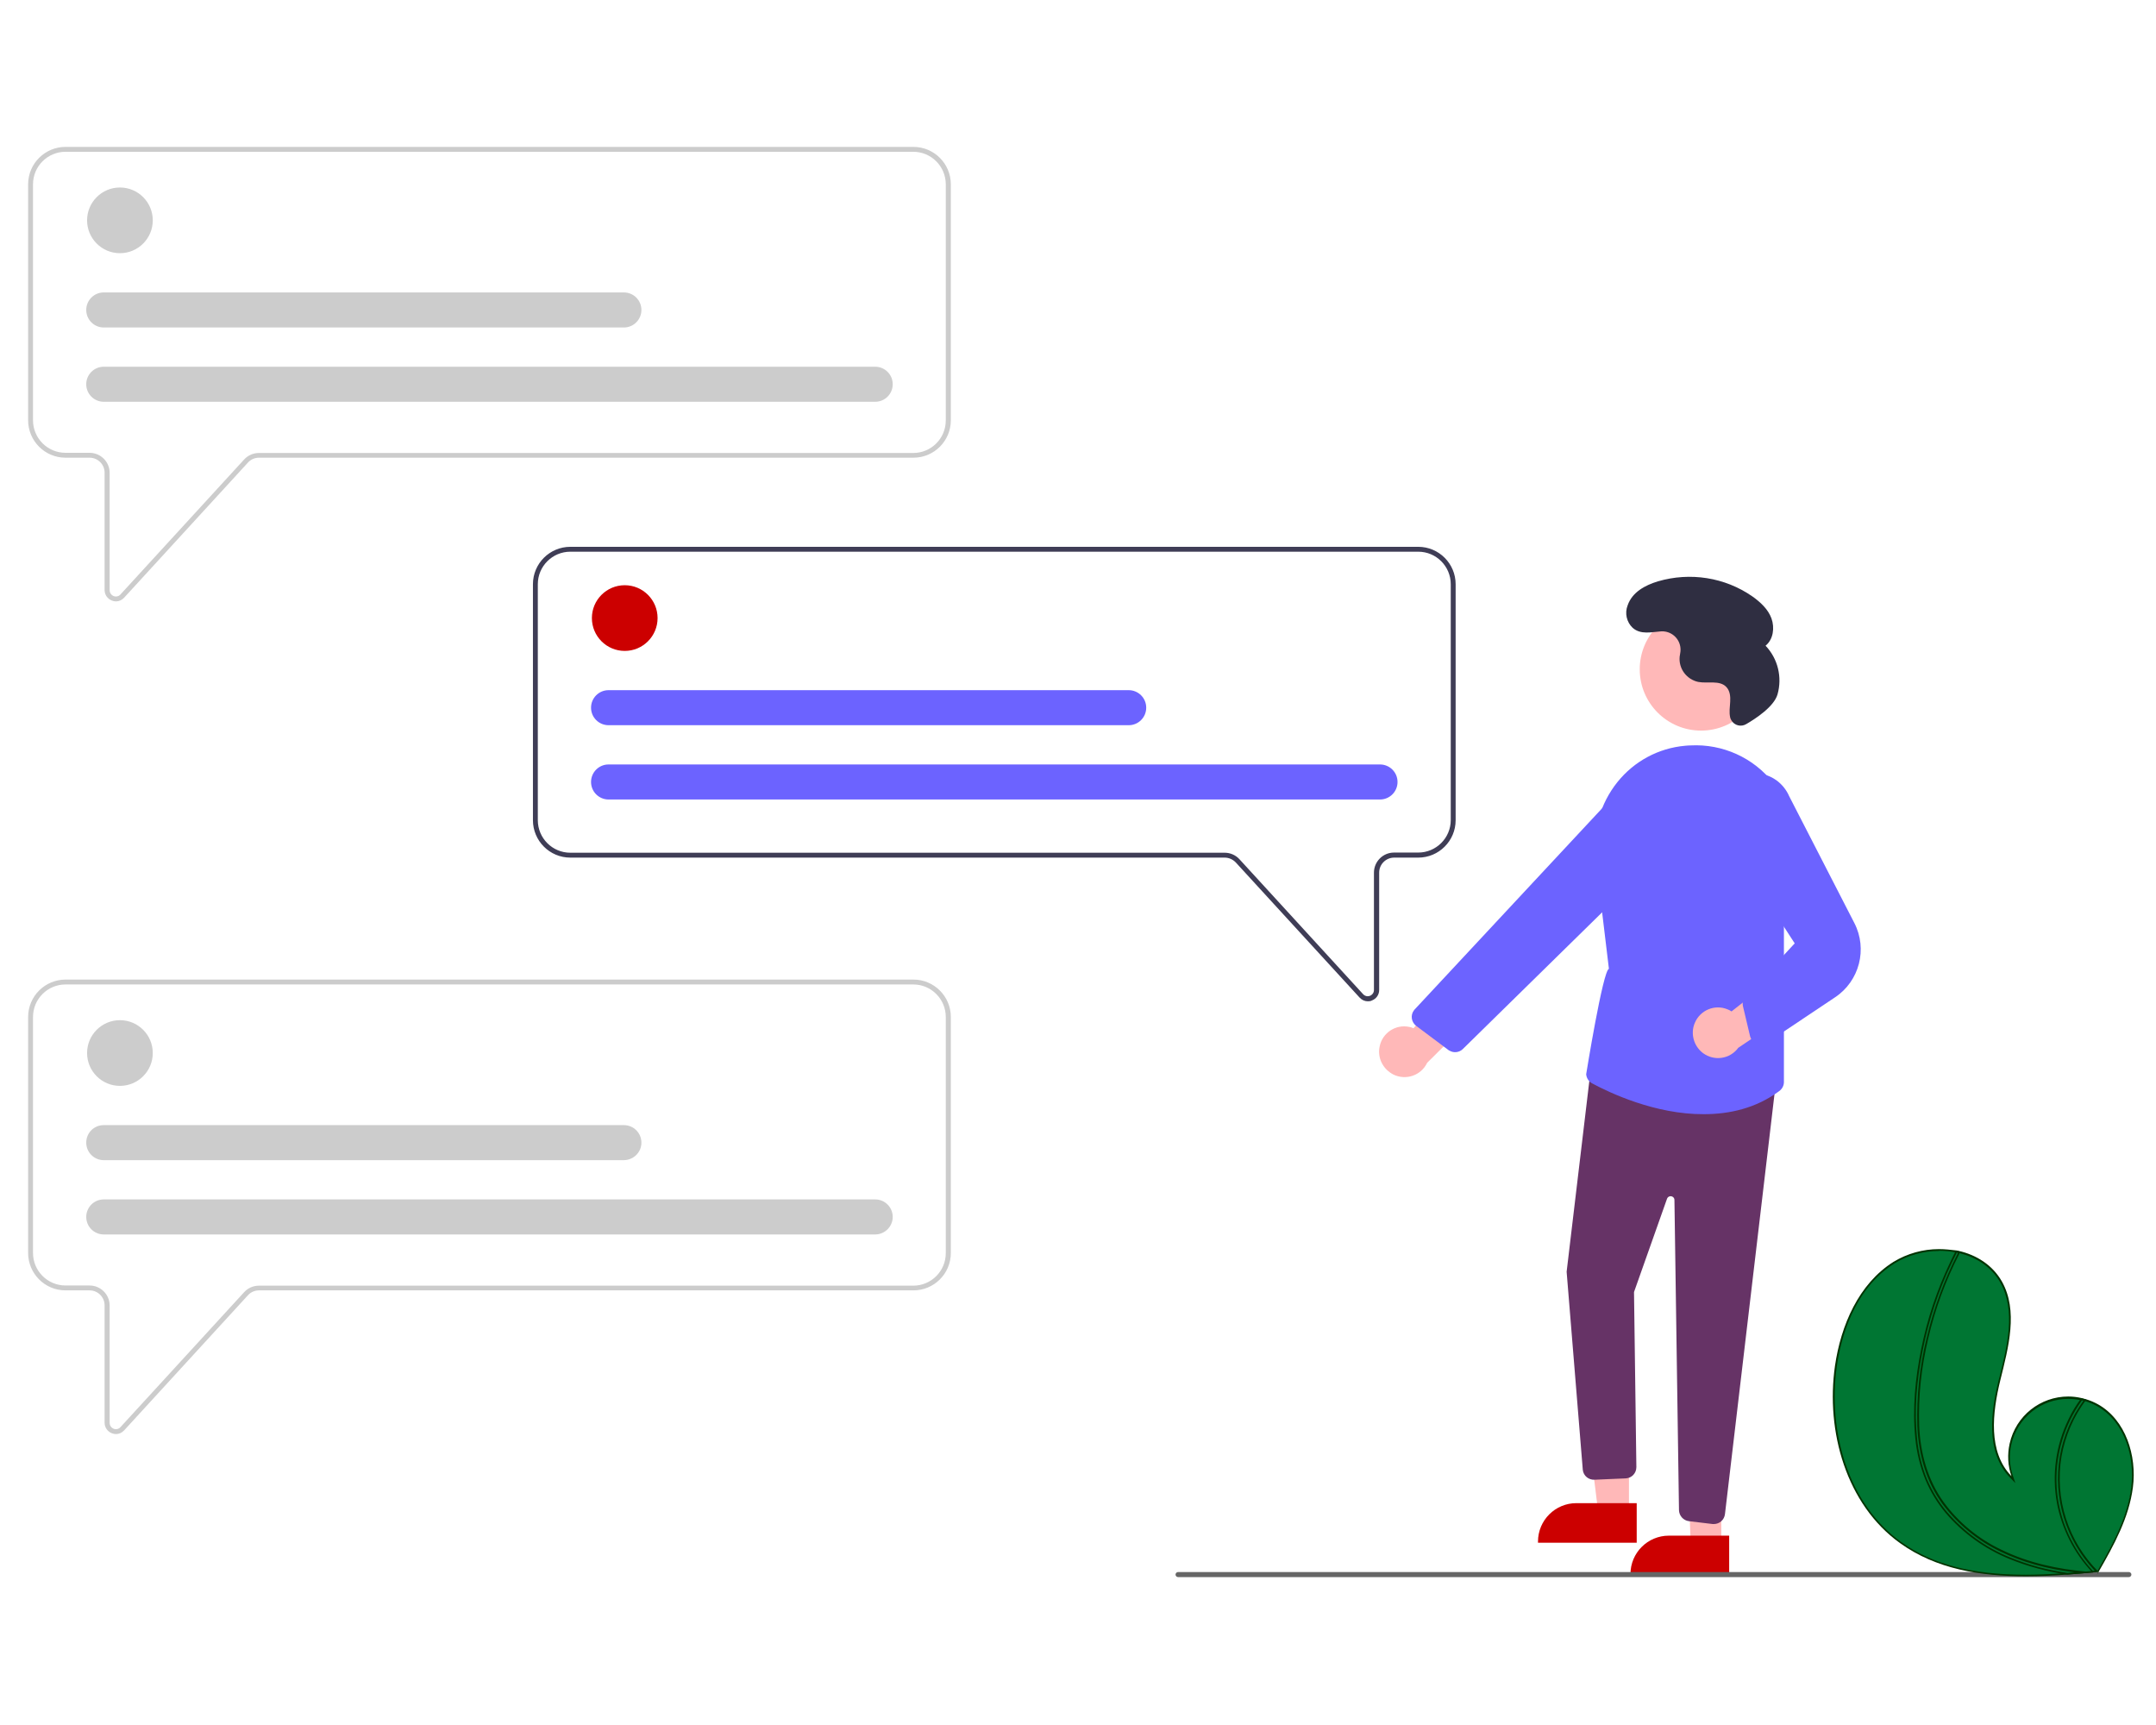 <?xml version="1.0" encoding="utf-8"?>
<!-- Generator: Adobe Illustrator 24.1.1, SVG Export Plug-In . SVG Version: 6.00 Build 0)  -->
<svg version="1.1" id="Capa_1" xmlns="http://www.w3.org/2000/svg" xmlns:xlink="http://www.w3.org/1999/xlink" x="0px" y="0px"
	 viewBox="0 0 1280 1024" style="enable-background:new 0 0 1280 1024;" xml:space="preserve">
<style type="text/css">
	.st0{fill:#CCCCCC;}
	.st1{fill:#3F3D56;}
	.st2{fill:#CC0000;}
	.st3{fill:#6C63FF;}
	.st4{fill:#FFB8B8;}
	.st5{fill:#663366;}
	.st6{fill:#2F2E41;}
	.st7{fill:#666666;}
	.st8{fill:#007633;}
	.st9{fill:#003300;}
</style>
<g>
	<path class="st0" d="M68.8,357c-0.8,0-1.7-0.2-2.4-0.5c-2.6-1-4.3-3.5-4.3-6.2v-69.7c0-4.9-4-8.9-8.9-8.9H38.9
		c-12.3,0-22.2-10-22.2-22.2V109.4c0-12.3,10-22.2,22.2-22.2h503.4c12.3,0,22.2,10,22.2,22.2v140.1c0,12.3-10,22.2-22.2,22.2H153.8
		c-2.5,0-4.9,1-6.6,2.9l-73.5,80.2C72.4,356.2,70.7,357,68.8,357z M38.9,90.1c-10.6,0-19.3,8.6-19.3,19.3v140.1
		c0,10.6,8.6,19.3,19.3,19.3h14.3c6.5,0,11.9,5.3,11.9,11.9v69.7c0,2,1.7,3.7,3.7,3.7c1,0,2-0.4,2.7-1.2l73.5-80.2
		c2.2-2.4,5.4-3.8,8.7-3.8h388.5c10.6,0,19.3-8.6,19.3-19.3V109.4c0-10.6-8.6-19.3-19.3-19.3H38.9z"/>
	<circle class="st0" cx="71.2" cy="130.8" r="19.5"/>
	<path class="st0" d="M519.6,238.5h-458c-5.7,0-10.4-4.6-10.4-10.4c0-5.7,4.6-10.4,10.4-10.4c0,0,0,0,0,0h458
		c5.7,0,10.4,4.6,10.4,10.4C530,233.8,525.4,238.5,519.6,238.5C519.6,238.5,519.6,238.5,519.6,238.5z"/>
	<path class="st0" d="M370.4,194.4H61.6c-5.7,0-10.4-4.6-10.4-10.4c0-5.7,4.6-10.4,10.4-10.4c0,0,0,0,0,0h308.8
		c5.7,0,10.4,4.6,10.4,10.4C380.8,189.7,376.2,194.4,370.4,194.4C370.4,194.4,370.4,194.4,370.4,194.4z"/>
	<path class="st0" d="M68.8,851.3c-0.8,0-1.7-0.2-2.4-0.5c-2.6-1-4.3-3.5-4.3-6.2v-69.7c0-4.9-4-8.9-8.9-8.9H38.9
		c-12.3,0-22.2-10-22.2-22.2V603.7c0-12.3,10-22.2,22.2-22.2h503.4c12.3,0,22.2,10,22.2,22.2v140.1c0,12.3-10,22.2-22.2,22.2H153.8
		c-2.5,0-4.9,1-6.6,2.9l-73.5,80.2C72.4,850.5,70.7,851.3,68.8,851.3z M38.9,584.4c-10.6,0-19.3,8.6-19.3,19.3v140.1
		c0,10.6,8.6,19.3,19.3,19.3h14.3c6.5,0,11.9,5.3,11.9,11.9v69.7c0,2,1.7,3.7,3.7,3.7c1,0,2-0.4,2.7-1.2l73.5-80.2
		c2.2-2.4,5.4-3.8,8.7-3.8h388.5c10.6,0,19.3-8.6,19.3-19.3V603.7c0-10.6-8.6-19.3-19.3-19.3L38.9,584.4z"/>
	<path class="st1" d="M812.1,594.4c-1.9,0-3.6-0.8-4.9-2.2L733.7,512c-1.7-1.8-4.1-2.9-6.6-2.9H338.6c-12.3,0-22.2-10-22.2-22.2
		V346.8c0-12.3,10-22.2,22.2-22.2H842c12.3,0,22.2,10,22.2,22.2v140.1c0,12.3-10,22.2-22.2,22.2h-14.3c-4.9,0-8.9,4-8.9,8.9v69.7
		c0,2.8-1.7,5.2-4.3,6.2C813.8,594.3,813,594.4,812.1,594.4z M338.6,327.5c-10.6,0-19.3,8.6-19.3,19.3v140.1
		c0,10.6,8.6,19.3,19.3,19.3h388.5c3.3,0,6.5,1.4,8.7,3.8l73.5,80.2c1.4,1.5,3.7,1.6,5.2,0.2c0.8-0.7,1.2-1.7,1.2-2.7v-69.7
		c0-6.5,5.3-11.9,11.9-11.9H842c10.6,0,19.3-8.6,19.3-19.3V346.8c0-10.6-8.6-19.3-19.3-19.3L338.6,327.5z"/>
	<circle class="st0" cx="71.2" cy="625.1" r="19.5"/>
	<path class="st0" d="M519.6,732.8h-458c-5.7,0-10.4-4.6-10.4-10.4c0-5.7,4.6-10.4,10.4-10.4c0,0,0,0,0,0h458
		c5.7,0,10.4,4.6,10.4,10.4C530,728.1,525.3,732.8,519.6,732.8C519.6,732.8,519.6,732.8,519.6,732.8z"/>
	<path class="st0" d="M370.4,688.7H61.6c-5.7,0-10.4-4.6-10.4-10.4s4.6-10.4,10.4-10.4c0,0,0,0,0,0h308.8c5.7,0,10.4,4.6,10.4,10.4
		C380.8,684,376.2,688.6,370.4,688.7C370.4,688.7,370.4,688.7,370.4,688.7z"/>
	<circle class="st2" cx="370.9" cy="366.9" r="19.5"/>
	<path class="st3" d="M819.3,474.6h-458c-5.7,0-10.4-4.6-10.4-10.4c0-5.7,4.6-10.4,10.4-10.4c0,0,0,0,0,0h458
		c5.7,0,10.4,4.6,10.4,10.4S825,474.6,819.3,474.6C819.3,474.6,819.3,474.6,819.3,474.6z"/>
	<path class="st3" d="M670.1,430.5H361.3c-5.7,0-10.4-4.6-10.4-10.4c0-5.7,4.6-10.4,10.4-10.4c0,0,0,0,0,0h308.8
		c5.7,0,10.4,4.6,10.4,10.4C680.5,425.8,675.9,430.5,670.1,430.5C670.1,430.5,670.1,430.5,670.1,430.5z"/>
	<path class="st4" d="M819.1,621.1c1.7-8.1,9.6-13.2,17.6-11.5c0.9,0.2,1.7,0.4,2.5,0.8l34.8-39.9l7.4,26.5l-34.1,33.9
		c-3.6,7.5-12.5,10.6-20,7C821,634.7,817.6,627.9,819.1,621.1L819.1,621.1z"/>
	<circle class="st4" cx="1009.9" cy="397.3" r="36.4"/>
	<polygon class="st4" points="967.1,898.2 948.9,898.2 940.3,828.1 967.1,828.1 	"/>
	<path class="st2" d="M971.7,915.8l-58.6,0v-0.7c0-12.6,10.2-22.8,22.8-22.8c0,0,0,0,0,0h0l35.8,0L971.7,915.8z"/>
	<polygon class="st4" points="1021.9,917.4 1003.8,917.4 1001.2,849.1 1021.9,847.4 	"/>
	<path class="st2" d="M1026.6,935.1l-58.6,0v-0.7c0-12.6,10.2-22.8,22.8-22.8c0,0,0,0,0,0h0l35.8,0L1026.6,935.1z"/>
	<path class="st5" d="M1016.8,904.7l-14.1-1.7c-3.3-0.4-5.8-3.2-5.9-6.5l-2.7-184.2c0-1.2-1-2.2-2.3-2.2c-0.9,0-1.8,0.6-2.1,1.5
		l-19.6,55.4l1.4,103.9c0,3.6-2.7,6.5-6.3,6.7l-18.5,0.8c-3.5,0.2-6.6-2.3-7-5.8L930.1,755l0-0.1l14.6-122.7l109.9,8l-30.5,258.6
		c-0.4,3.4-3.2,5.9-6.6,5.9C1017.3,904.7,1017,904.7,1016.8,904.7z"/>
	<path class="st3" d="M945.2,643.1c-2-1.1-3.3-3.1-3.5-5.4c0,0,9.9-61.5,13.5-62.6l-7.9-65.7c-1.9-16.2,2.8-32.5,13-45.2
		c9.9-12.3,24.3-20.1,40.1-21.5c1.1-0.1,2.2-0.2,3.3-0.2c19-1,37.4,7.3,49.1,22.3c12.2,15.2,16.2,35.3,10.7,53.9l-4.4,15.5v108.1
		c0,2.1-1,4.1-2.8,5.4c-13.8,10.2-29.5,13.7-44.7,13.7C982.8,661.6,955.6,648.7,945.2,643.1z"/>
	<path class="st3" d="M859.9,623.3L840.8,609c-2.9-2.2-3.6-6.4-1.3-9.3c0.1-0.2,0.3-0.4,0.5-0.6L953.8,477c7.6-8,19.8-9.3,28.9-3.1
		l0,0c10.1,7,12.5,20.8,5.5,30.9c-0.8,1.1-1.7,2.2-2.7,3.1l-117,114.8c-2.1,2.1-5.4,2.5-7.9,1C860.4,623.7,860.1,623.5,859.9,623.3z
		"/>
	<path class="st4" d="M1006.2,607.2c3.2-7.6,11.9-11.2,19.5-8c0.8,0.3,1.6,0.7,2.3,1.2l41.6-32.7l2.3,27.4l-39.9,26.9
		c-4.9,6.7-14.3,8.1-21,3.1C1005.5,620.9,1003.5,613.5,1006.2,607.2z"/>
	<path class="st3" d="M1043.5,619.9c-2.2-0.7-3.9-2.5-4.5-4.8l-4.2-17.7c-0.6-2.6,0.3-5.3,2.4-6.8l28.3-30.6l-41.6-64.2
		c-6.5-8-6.8-19.3-0.7-27.6c7.4-10.1,21.5-12.2,31.6-4.9c3.2,2.4,5.8,5.6,7.4,9.3l38.7,75.3c8,15.5,3,34.5-11.4,44.1l-39.5,26.4
		c-1.2,1.1-2.8,1.7-4.4,1.7C1044.8,620.3,1044.1,620.1,1043.5,619.9z"/>
	<path class="st6" d="M1036.8,429.8c-3.1,1.9-7.1,0.9-8.9-2.2c-0.3-0.5-0.5-1-0.7-1.6l0-0.1c-0.7-3-0.2-6.2,0-9.3
		c0.2-3.1-0.1-6.5-2.3-8.8c-4-4.2-11-1.9-16.7-3c-6.9-1.5-11.7-7.9-11-15c0.1-0.6,0.2-1.3,0.3-1.9c1.2-5.9-2.5-11.6-8.4-12.9
		c-1-0.2-2-0.3-3-0.2c-5.8,0.4-12,2.1-16.8-2.1c-3.6-3.4-4.8-8.7-3-13.3c2.7-7.9,10.4-12,18-14.3c19.1-5.6,39.7-2.4,56,8.9
		c4.8,3.4,9.4,7.6,11.4,13.1s1.1,12.5-3.5,16.2c7.3,7.7,10,18.7,7.1,28.9C1053.2,419.5,1042.3,426.6,1036.8,429.8z"/>
	<path class="st7" d="M1265.4,934.7c0,0.8-0.7,1.5-1.5,1.5H699.4c-0.8,0-1.5-0.7-1.5-1.5s0.7-1.5,1.5-1.5h564.5
		C1264.7,933.2,1265.4,933.9,1265.4,934.7z"/>
	<g>
		<g>
			<path class="st8" d="M1202.8,935.2c-32.3,0-55.9-6.2-74.5-19.6c-29.4-21.1-44.4-62.2-38.4-104.7c2.3-16.3,9.9-46,34.4-61.4
				c8.1-4.9,17.3-7.5,26.8-7.5c3.4,0,6.9,0.3,10.2,1c0.3,0.1,0.6,0.1,1,0.2c11.4,2.6,20.5,8.9,25.6,17.9c9.4,16.7,4.2,37.8-0.4,56.4
				l-0.5,1.8c-4.3,17.3-8.3,42.2,6.7,57.5l1.5,1.6l-0.7-2.1c-2.1-6.1-2.5-12.7-1.1-19c3.5-16,18-27.6,34.3-27.6
				c2.6,0,5.1,0.3,7.7,0.8c1.1,0.2,2.1,0.5,3,0.7c2.3,0.7,4.6,1.6,6.7,2.8c17.2,9.6,22.7,31.4,20.5,48.7
				c-2.2,17.4-10.4,32.8-20.2,49.8l-2.8,0.3c-0.2,0-0.4,0-0.6,0.1l-0.2,0c-5.2,0.5-10,0.9-14.5,1.2
				C1218.2,934.9,1210.2,935.2,1202.8,935.2z"/>
			<path class="st9" d="M1151.2,741.5v1h0c3.4,0,6.8,0.3,10.2,1c0.3,0.1,0.6,0.1,1,0.2c11.3,2.5,20.2,8.8,25.2,17.7
				c9.3,16.6,4.1,37.5-0.5,56l-0.5,1.8c-4.3,17.5-8.3,42.5,6.8,58l3.1,3.2l-1.4-4.2c-2.1-6-2.4-12.5-1-18.7
				c1.7-7.7,6.1-14.7,12.3-19.6c6.1-4.9,13.8-7.5,21.5-7.5c2.5,0,5.1,0.3,7.6,0.8c1.1,0.2,2.1,0.5,2.9,0.7c2.3,0.7,4.5,1.6,6.6,2.8
				c17,9.5,22.5,31.1,20.3,48.2c-2.2,17.2-10.3,32.6-20,49.4l-2.3,0.2l-0.3,0c-0.2,0-0.5,0-0.7,0.1l-0.1,0l0,0l-0.1,0l0,0
				c-5.3,0.5-10,0.9-14.5,1.2c-9.2,0.6-17.2,1-24.5,1c-32.2,0-55.7-6.2-74.2-19.5c-14.9-10.7-26.3-26.7-32.9-46.1
				c-6.1-18-8-38.6-5.2-58.1c2.3-16.2,9.8-45.7,34.2-61.1c8-4.9,17.2-7.4,26.6-7.4L1151.2,741.5 M1151.2,741.5
				c-9.5,0-18.9,2.6-27.1,7.6c-20.6,13-31.2,37.6-34.7,61.8c-5.5,38.8,6.7,82.2,38.6,105.1c21.5,15.5,47.8,19.7,74.8,19.7
				c8.2,0,16.4-0.4,24.6-1c4.9-0.3,9.8-0.8,14.6-1.2c0,0,0.1,0,0.1,0c0.2,0,0.5,0,0.7-0.1c1-0.1,2-0.2,3-0.3l-0.2,0.4l-0.7,1.4
				c0.3-0.5,0.5-0.9,0.8-1.4c0.1-0.1,0.2-0.3,0.2-0.4c9.1-15.8,18.1-32.2,20.4-50.3c2.4-18.7-4.3-40-20.8-49.2
				c-2.2-1.2-4.5-2.2-6.8-2.9c-1-0.3-2-0.5-3-0.8c-2.6-0.6-5.2-0.9-7.8-0.9c-16.4,0-31.1,11.3-34.8,28c-1.4,6.4-1.1,13.1,1.1,19.3
				c-14-14.3-11.4-37.6-6.6-57.1c4.8-19.4,10.7-41.1,0.9-58.5c-5.5-9.7-15.1-15.8-25.9-18.2c-0.3-0.1-0.7-0.1-1-0.2
				C1158.1,741.9,1154.7,741.5,1151.2,741.5L1151.2,741.5z"/>
		</g>
		<g>
			<path class="st8" d="M1227.4,934.2c-11.8-1.6-23.3-4.7-34.3-9.2c-14.5-5.9-27.5-15.3-37.6-27.1c-4.9-5.8-8.9-12.3-11.9-19.4
				c-3.2-7.9-5.3-16.3-6.1-24.8c-1.6-15.7-0.5-33,3.5-52.8c3.6-17.8,9.4-35.2,17.2-51.6c0.8-1.7,1.8-3.6,2.9-5.9
				c0.1-0.2,0.3-0.3,0.4-0.4c0,0,0.1,0,0.1,0c0.2,0,0.3,0,0.5,0.1c0.5,0.3,0.7,0.9,0.5,1.4c-8.1,15.8-14.3,32.7-18.4,50
				c-4.2,17-6,34.5-5.5,52c0.8,18,5.7,33.4,14.7,45.7c9,12.1,20.9,21.9,34.5,28.3c14,6.8,30,11,48.8,12.8
				C1233.6,933.8,1230.5,934,1227.4,934.2z M1242.3,933c-10.6-11.3-17.7-25.4-20.6-40.6c-3.1-16.7-0.6-34.4,6.9-49.6
				c2.1-4.2,4.5-8.3,7.2-12c0.7,0.2,1.4,0.3,2,0.5c-7.3,9.8-12.2,21.4-14.4,33.4c-4.2,24.8,3.8,50.2,21.3,68.2l-2,0.2
				C1242.6,933,1242.5,933,1242.3,933z"/>
			<path class="st9" d="M1161.8,743.5c0.1,0,0.1,0,0.2,0.1l0,0l0,0c0.3,0.1,0.4,0.5,0.2,0.7c-8.1,15.9-14.3,32.7-18.4,50.1
				c-4.2,17.1-6,34.6-5.5,52.2c0.8,18.1,5.8,33.6,14.8,46c9,12.1,21,22,34.7,28.5c12.8,6.2,27.1,10.2,43.8,12.3
				c-1.4,0.1-2.8,0.2-4.2,0.3c-11.7-1.6-23.2-4.7-34.1-9.2c-14.4-5.8-27.3-15.2-37.4-27c-4.9-5.8-8.8-12.3-11.8-19.2
				c-3.2-7.9-5.2-16.2-6-24.7c-1.6-15.7-0.5-32.9,3.5-52.6c3.6-17.8,9.3-35.1,17.2-51.5c0.8-1.7,1.8-3.6,2.9-5.9l0,0L1161.8,743.5
				C1161.7,743.6,1161.7,743.5,1161.8,743.5C1161.8,743.5,1161.8,743.5,1161.8,743.5 M1236,831.3c0.3,0.1,0.6,0.1,0.9,0.2
				c-7.1,9.8-11.9,21.1-14,33c-4.2,24.6,3.6,49.8,20.7,67.9l-0.7,0.1l-0.2,0c-0.1,0-0.2,0-0.2,0c-10.4-11.2-17.5-25.1-20.3-40.2
				c-3.1-16.6-0.6-34.1,6.8-49.3C1231,838.9,1233.4,835,1236,831.3 M1161.8,742.5c-0.1,0-0.2,0-0.2,0c-0.3,0.1-0.6,0.3-0.8,0.7
				c-1,2-2,3.9-2.9,5.9c-7.9,16.5-13.7,33.8-17.3,51.7c-3.5,17.3-5.3,35.3-3.5,52.9c0.8,8.6,2.9,17,6.1,24.9c3,7.1,7,13.6,11.9,19.5
				c10.2,12,23.2,21.3,37.8,27.3c11.1,4.5,22.6,7.6,34.5,9.3c4.9-0.3,9.8-0.8,14.6-1.2c0,0,0.1,0,0.1,0c0.2,0,0.5,0,0.7-0.1
				c1-0.1,2-0.2,3-0.3l-0.2,0.4l-0.7,1.4c0.3-0.5,0.5-0.9,0.8-1.4c0.1-0.1,0.2-0.3,0.2-0.4c-18-17.9-26.2-43.5-22-68.5
				c2.2-12.3,7.2-23.8,14.7-33.8c-1-0.3-2-0.5-3-0.8c-2.9,3.9-5.4,8-7.5,12.4c-7.6,15.5-10,33-6.9,49.9
				c2.9,15.3,10.1,29.5,20.8,40.9c-0.9-0.1-1.9-0.1-2.8-0.2c-17.5-1.5-35-5.2-50.9-13c-13.6-6.4-25.4-16.1-34.3-28.2
				c-9.6-13.3-13.9-29.2-14.6-45.4c-0.6-17.5,1.3-34.9,5.4-51.9c4-17.3,10.2-34.1,18.3-49.9c0.4-0.7,0.1-1.7-0.6-2.1
				C1162.3,742.6,1162.1,742.5,1161.8,742.5L1161.8,742.5z"/>
		</g>
	</g>
</g>
</svg>
